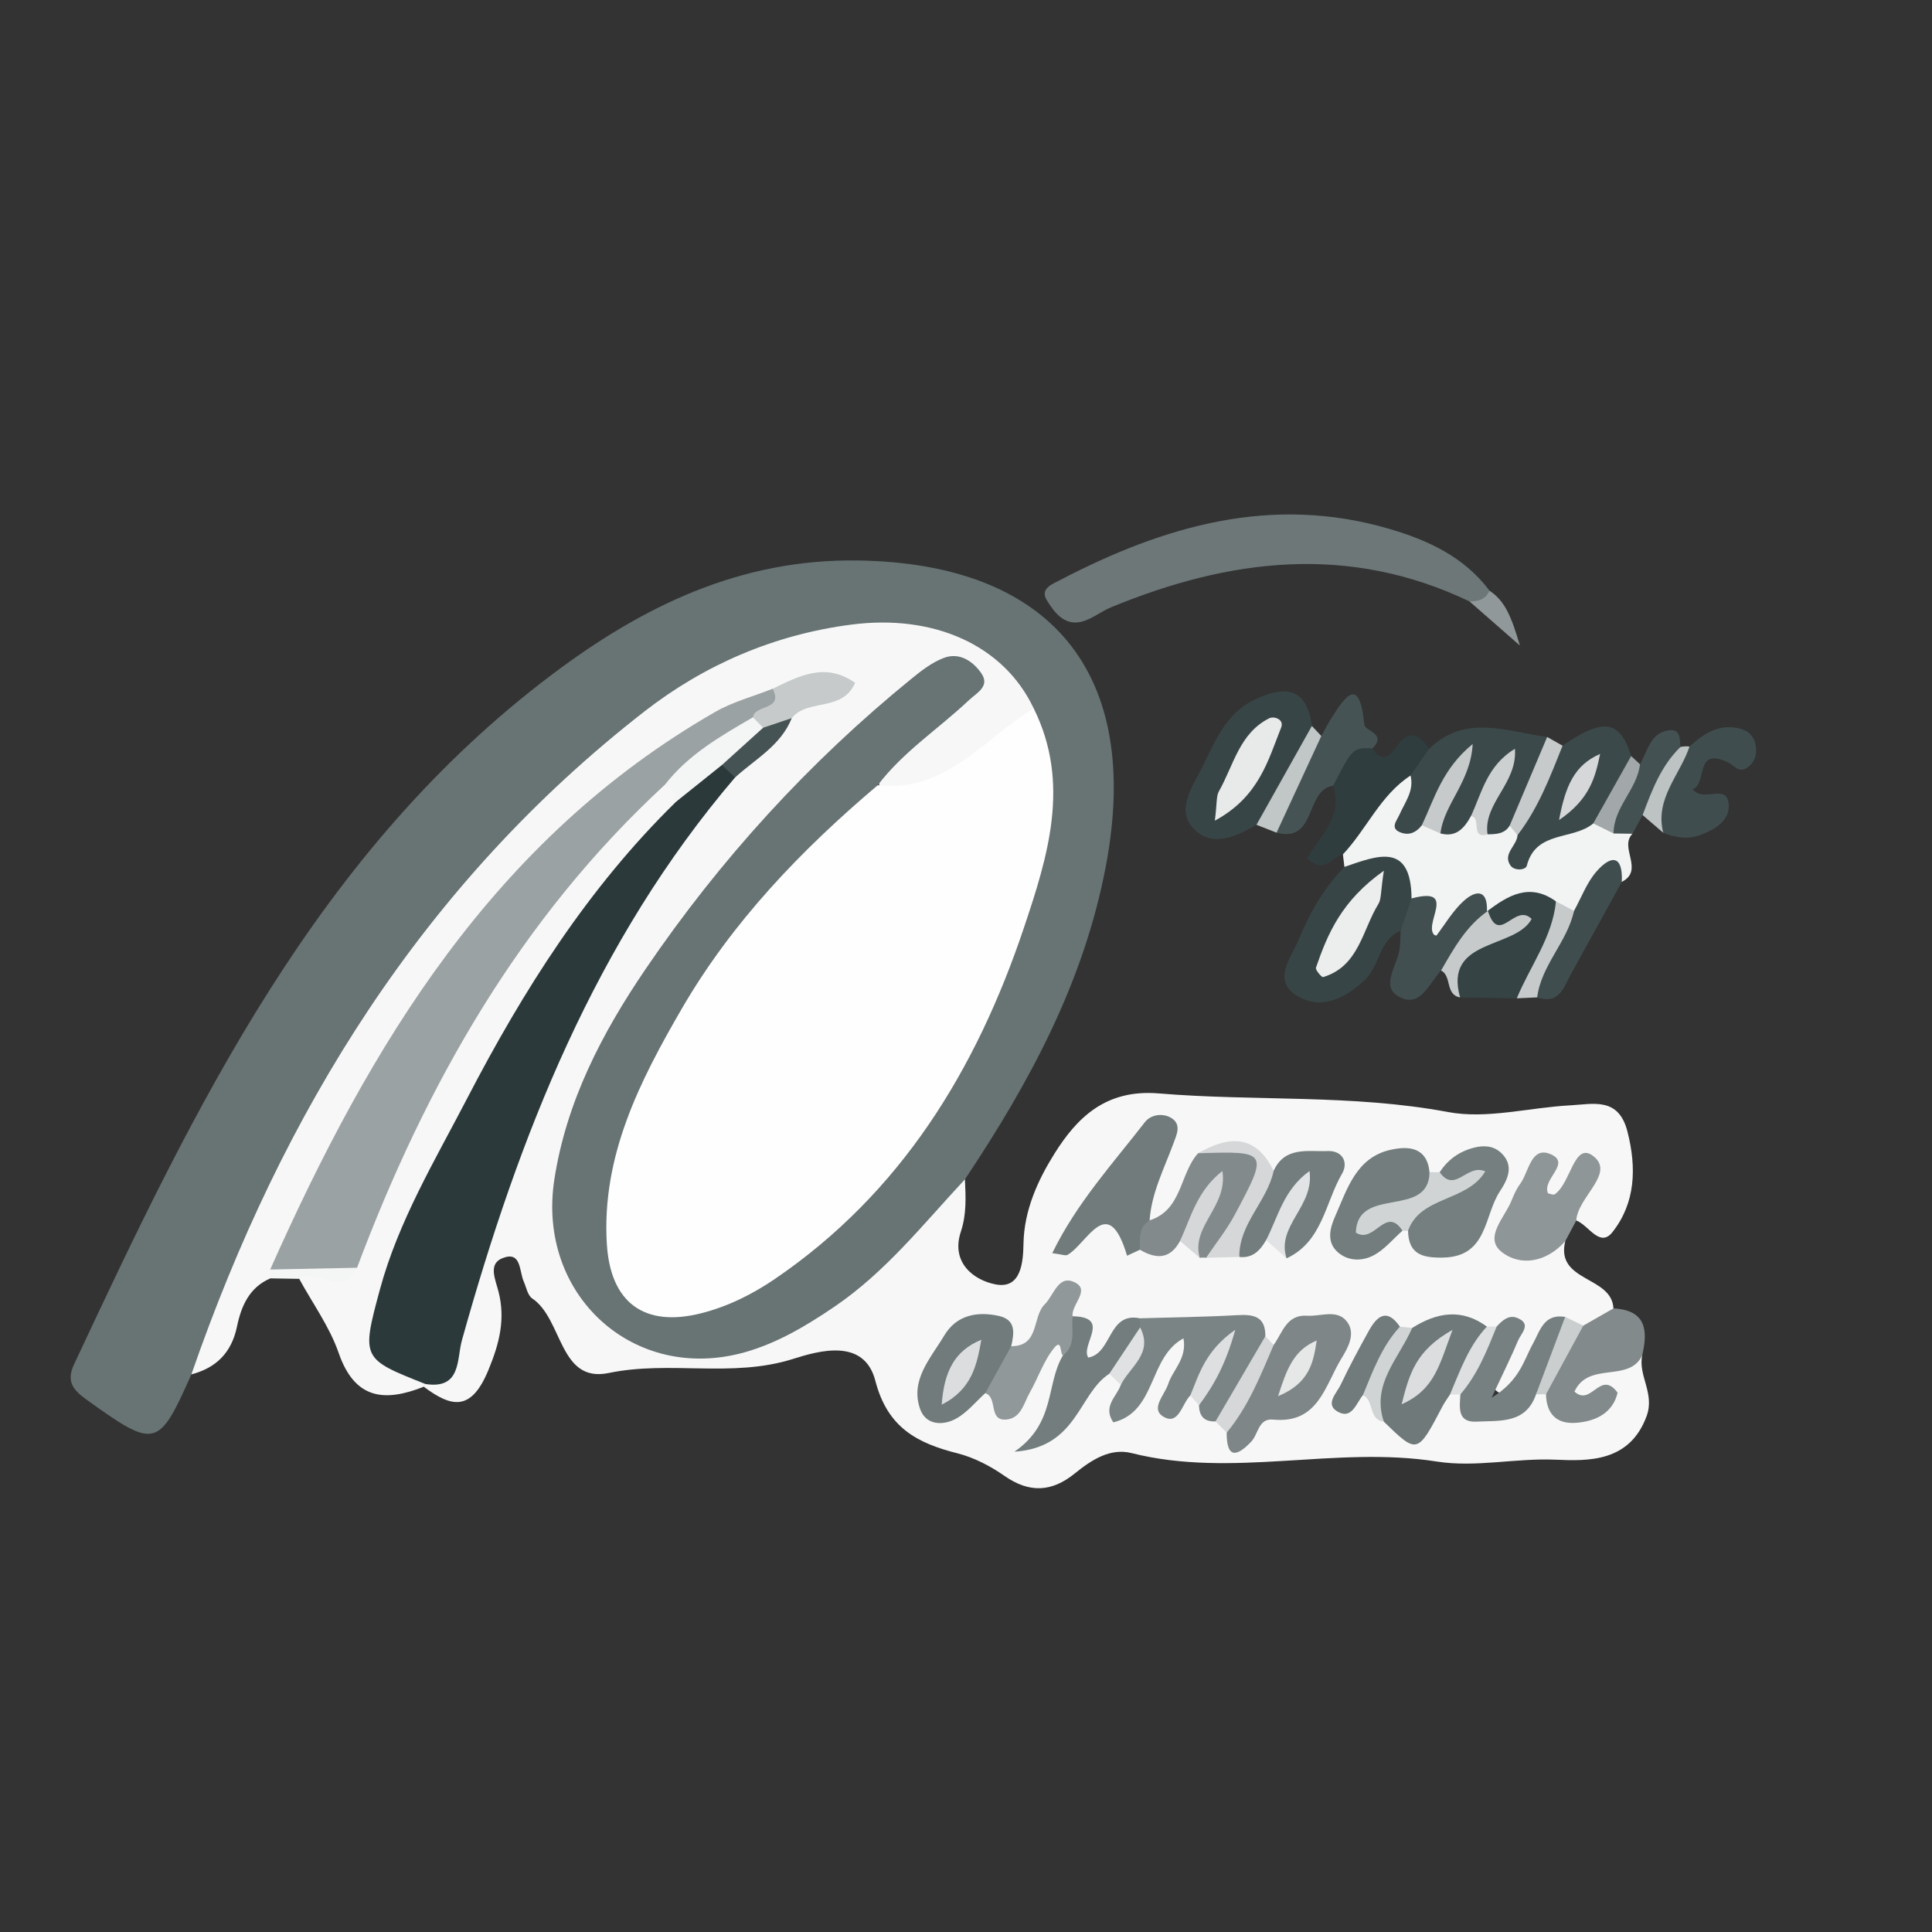 <?xml version="1.0" encoding="utf-8"?>
<!-- Generator: Adobe Illustrator 16.0.0, SVG Export Plug-In . SVG Version: 6.00 Build 0)  -->
<!DOCTYPE svg PUBLIC "-//W3C//DTD SVG 1.1//EN" "http://www.w3.org/Graphics/SVG/1.1/DTD/svg11.dtd">
<svg version="1.1" id="Layer_4" xmlns="http://www.w3.org/2000/svg" xmlns:xlink="http://www.w3.org/1999/xlink" x="0px" y="0px"
	 width="300px" height="300px" viewBox="0 0 300 300" enable-background="new 0 0 300 300" xml:space="preserve">
<rect x="0" y="0" width="300" height="300" fill="#333333" stroke="none"/>
<path fill-rule="evenodd" clip-rule="evenodd" fill="#F7F7F7" d="M254.992,210.483c-0.633,3.174,2.004,5.869,0.685,9.435
	c-2.644,7.145-9.042,6.963-14.157,6.742c-6.205-0.27-12.346,1.245-18.438,0.284c-15.738-2.479-31.65,2.646-47.357-1.306
	c-3.373-0.849-6.279,1.094-8.854,3.176c-3.559,2.879-7.028,3.057-10.886,0.367c-2.198-1.533-4.733-2.858-7.312-3.51
	c-6.283-1.59-10.869-3.993-12.75-11.266c-1.732-6.698-8.771-4.658-12.781-3.391c-9.489,2.998-19.102,0.204-28.624,2.185
	c-7.725,1.606-7.106-8.387-11.872-11.574c-0.713-0.477-0.921-1.73-1.324-2.643c-0.713-1.614-0.354-4.769-3.274-3.626
	c-2.306,0.902-1.12,3.297-0.626,5.26c1.061,4.203,0.154,7.923-1.576,12.11c-2.632,6.371-5.61,5.929-10.043,2.603
	c0.145-0.341,0.288-0.683,0.426-1.027c2.512-2.598,3.538-5.869,4.483-9.266c7.914-28.443,18.608-55.601,36.94-79.195
	c1.527-1.965,3.044-3.926,4.801-5.69c3.346-3.087,6.511-6.366,9.743-9.573c1.808-1.739,3.994-2.793,6.387-3.682
	c-3.067-0.523-5.881,0.429-8.678,1.49c-23.843,9.837-40.116,28.168-54.311,48.7c-8.663,12.532-15.792,25.978-22.195,39.801
	c-0.446,0.559-0.916,1.098-1.408,1.615c-3.297,1.406-4.534,4.331-5.192,7.486c-0.84,4.027-3.194,6.406-7.082,7.426
	c-2.073-2.973-0.574-5.844,0.53-8.521c13.24-32.156,30.66-61.614,56.174-85.714c12.359-11.676,26.393-20.399,43.384-23.766
	c8.789-1.741,16.931-0.192,24.424,4.403c3.543,2.173,7.279,4.644,7.131,9.729c-6.833,7.053-12.723,15.948-24.82,12.819
	c-0.518-5.827,4.631-7.566,7.757-10.778c1.786-1.835,6.099-3.32,4.249-5.958c-2.062-2.94-4.968,0.501-6.771,2.105
	c-21.518,19.124-41.981,39.12-51.696,67.298c-1.535,4.453-2.987,9.027-2.533,13.873c1.454,15.523,16.041,24.179,30.675,18.092
	c9.854-4.099,17.931-10.641,24.799-18.755c1.865-2.204,3.15-5.269,6.813-5.115c0.127,2.732,0.271,5.398-0.633,8.126
	c-1.586,4.781,1.966,7.532,5.41,8.191c3.934,0.751,4.266-3.41,4.316-6.329c0.091-5.22,2.264-9.907,4.795-13.954
	c3.508-5.604,7.966-10.063,16.223-9.374c14.934,1.247,29.983,0.095,44.925,2.894c6.038,1.132,12.614-0.71,18.952-1.042
	c3.58-0.188,7.51-1.342,8.891,4.081c1.439,5.656,1.236,11.064-2.314,15.587c-1.996,2.542-3.727-1.104-5.635-1.786
	c-0.769-0.814-0.687-1.777-0.494-2.769c0.184-0.95,0.773-1.795,0.728-2.804c-0.955,0.217-1.21,1.213-1.928,1.715
	c-3.265,2.279-3.58-0.217-4.185-3.35c-1.471,3.71-4.862,6.311-3.175,9.802c1.581,3.268,4.95-1.05,7.343,0.61
	c-1.557,6.385,7.236,5.354,7.482,10.445c0.08,2.914-2.415,2.763-4.162,3.509c-1.311,0.237-2.639,0.032-3.953,0.169
	c-3.299,1.428-3.611,5.113-5.672,7.463c-1.091,1.243-2.193,3.102-4.154,1.832c-1.457-0.944-0.65-2.623-0.414-4.064
	c0.271-1.659,2.654-3.418-0.126-4.998c-0.636-0.062-1.239-0.166-1.854-0.271c-3.583-0.849-7.115-0.357-10.643,0.331
	c-0.669,0.06-1.337,0.046-2.002-0.001c-4.878,1.036-6.776,3.934-5.523,8.799c1.918,0.541,2.573,2.531,4.126,3.484
	c5.285,5.094,5.585-2.547,8.555-3.344c0.68-0.188,1.345-0.141,2.003,0.102c4.039,4.521,7.924,1.89,11.816-0.265
	c0.703-0.067,1.373,0.062,2.008,0.371c1.897,1.234,3.187,4.082,6.209,2.341c-4.133-1.56-4.717-4.06-0.762-6.078
	C248.622,211.205,251.651,209.639,254.992,210.483z"/>
<path fill-rule="evenodd" clip-rule="evenodd" fill="#687374" d="M160.511,109.995c-4.599-9.75-15.417-14.682-28.335-13.005
	c-11.949,1.55-22.786,6.229-32.108,13.483c-34.384,26.752-56.248,62.238-70.35,102.943c-5.122,11.521-5.611,11.578-16.299,3.907
	c-2.18-1.564-3.131-2.887-1.908-5.497c18.686-39.924,37.724-79.651,74.26-107.129c13.969-10.506,29.098-17.946,47.457-17.667
	c30.038,0.456,44.112,17.516,38.513,47.33c-3.396,18.084-11.876,33.741-21.908,48.77c-6.448,6.91-12.315,14.385-20.277,19.783
	c-4.378,2.969-8.884,5.661-13.959,7.078c-17.214,4.807-32.276-8.922-29.52-26.831c1.867-12.126,7.4-22.742,14.182-32.703
	c11.583-17.014,25.333-32.103,41.32-45.104c1.531-1.245,3.182-2.519,4.993-3.199c2.401-0.902,4.48,0.49,5.792,2.367
	c1.438,2.059-0.726,3.079-1.904,4.195c-4.691,4.44-10.208,7.994-14.171,13.219c-0.868,4.583-4.662,7.008-7.692,9.792
	c-11.761,10.805-20.624,23.607-27.315,38.021c-3.413,7.354-5.563,14.933-4.815,23.153c0.746,8.182,4.616,11.029,12.645,8.827
	c13.034-3.577,21.667-13.223,29.557-23.141c11.323-14.232,18.317-30.668,22.146-48.551
	C162.284,123.162,160.031,116.669,160.511,109.995z"/>
<path fill-rule="evenodd" clip-rule="evenodd" fill="#F7F7F7" d="M65.803,215.33c-6.039,2.389-10.7,2.027-13.213-5.242
	c-1.403-4.058-4.046-7.688-6.129-11.509c1.72-2.882,5.894-0.152,7.48-3.314c9.72-24.973,22.664-47.995,40.875-67.811
	c2.447-2.663,4.634-5.987,8.892-6.171c1.747,0.508,2.255,1.765,2.083,3.434c-7.882,10.233-16.533,19.908-23.088,31.13
	c-8.669,14.84-17.053,29.809-22.621,46.189c-1.795,5.281-1.817,9.16,4.7,10.514c1,0.207,1.486,1.227,1.286,2.361L65.803,215.33z"/>
<path fill-rule="evenodd" clip-rule="evenodd" fill="#6D7778" d="M228.191,93.395c-18.708-8.967-37.24-6.693-55.672,0.909
	c-1.604,0.661-3.037,1.891-4.684,2.259c-2.626,0.586-4.163-1.537-5.285-3.359c-1.111-1.805,0.849-2.503,2.092-3.151
	c16.109-8.393,32.809-13.267,51.023-7.95c6.037,1.762,11.689,4.358,15.633,9.624C231.332,94.272,230.224,94.691,228.191,93.395z"/>
<path fill-rule="evenodd" clip-rule="evenodd" fill="#F2F3F3" d="M253.488,129.466c-2.121,2.143,1.896,5.648-1.658,7.474
	c-4.637-1.63-3.971,4.276-7.004,4.936c-1.385,0.486-2.682,0.065-3.979-0.364c-3.275-2.008-6.404,0.165-9.6,0.363
	c-0.72-0.064-1.786-0.478-2.113-0.079c-5.01,6.115-8.28,3.74-10.924-2.111c-1.156-5.405-6.023-3.899-9.451-5.071
	c-0.076-0.65-0.154-1.3-0.231-1.949c0.902-6.218,4.483-10.258,10.206-12.556c3,1.67-0.125,5.051,1.967,6.952
	c1.107,0.229,2.213,0.315,3.329,0.296c1.495-0.14,2.72-1.127,4.187-1.332c1.591-0.053,1.922,1.965,3.425,2.043
	c1.11-0.237,2.173-0.72,3.334-0.464c0.866,0.442,1.349,1.176,1.616,2.054c3.892,0.752,6.522-3.39,10.393-2.693
	c1.393-0.042,2.715,0.294,4.017,0.747C251.992,128.063,252.8,128.682,253.488,129.466z"/>
<path fill-rule="evenodd" clip-rule="evenodd" fill="#384546" d="M208.76,134.613c5.051-1.722,10.342-3.955,10.426,4.896
	c1.301,2.302,0.598,3.926-1.695,5.013c-3.383,1.406-3.209,5.391-5.525,7.603c-3.143,3-6.991,4.825-10.727,2.397
	c-3.672-2.388-0.708-5.885,0.438-8.664C203.375,141.737,205.603,137.858,208.76,134.613z"/>
<path fill-rule="evenodd" clip-rule="evenodd" fill="#3C494A" d="M228.407,126.727c-1.031,1.858-2.276,3.34-4.733,2.688
	c-2.584-3.657,1.959-5.906,1.809-8.825c-1.165,2.591-2.102,5.571-4.698,7.556c-0.8,1.043-1.857,1.594-3.129,1.181
	c-1.953-0.634-0.779-1.845-0.352-2.818c0.858-1.952,2.313-3.723,1.724-6.083c-0.887-2.675,1.007-3.412,2.895-4.153
	c5.621-5.465,12.07-2.656,18.321-1.833c1.362,5.99-0.96,10.421-5.827,13.776c-0.812,1.303-2.124,1.317-3.436,1.338
	c-2.004-3.378,0.181-5.938,1.265-8.284C230.912,122.612,230.487,125.277,228.407,126.727z"/>
<path fill-rule="evenodd" clip-rule="evenodd" fill="#384546" d="M195.104,128.075c-3.124,1.81-6.813,3.539-9.636,0.726
	c-2.971-2.961-0.373-6.511,1.15-9.54c1.997-3.972,3.647-8.354,7.962-10.493c4.431-2.196,8.3-2.457,9.127,3.959
	C203.183,119.157,201.085,124.704,195.104,128.075z"/>
<path fill-rule="evenodd" clip-rule="evenodd" fill="#3C494A" d="M247.403,127.859c-3.122,2.642-8.909,1.048-10.323,6.57
	c-0.178,0.7-1.943,0.847-2.551-0.056c-1.227-1.824,1.021-3.049,1.113-4.698c1.881-4.855,3.461-9.861,6.994-13.884
	c6.36-4.375,8.9-3.992,10.648,1.606C252.57,121.585,251.915,125.807,247.403,127.859z"/>
<path fill-rule="evenodd" clip-rule="evenodd" fill="#8F9697" d="M243.051,192.727c-2.846,3.246-6.918,3.992-9.856,1.691
	c-2.836-2.219,0.419-5.316,1.483-7.92c0.373-0.91,0.768-1.848,1.348-2.628c1.365-1.835,1.682-5.894,4.666-4.685
	c3.455,1.401-1.318,3.914-0.316,6.116c0.313,0.052,0.817,0.302,1.045,0.146c2.494-1.712,2.99-8.149,5.913-5.985
	c3.626,2.686-2.353,6.366-2.572,10.059C244.192,190.591,243.621,191.658,243.051,192.727z"/>
<path fill-rule="evenodd" clip-rule="evenodd" fill="#828A8B" d="M245.852,205.846c1.561-0.892,3.122-1.783,4.682-2.675
	c5.068,0.254,5.395,3.399,4.459,7.313c-2.063,4.286-8.32,0.837-10.51,5.598c2.604,2.415,4.005-3.484,6.695,0.17
	c-0.666,2.91-3.083,4.444-6.479,4.685c-3.025,0.214-4.562-1.415-4.638-4.432C239.711,211.712,241.545,208.107,245.852,205.846z"/>
<path fill-rule="evenodd" clip-rule="evenodd" fill="#354344" d="M230.891,141.528c3.283-2.505,6.643-4.503,10.721-1.561
	c2.205,6.727-1.453,11.085-6.08,15.051c-2.936-0.045-5.871-0.09-8.806-0.135c-2.039-3.914-1.605-7.604,2.631-9.186
	c2.737-1.022,3.048-1.397,1.034-3.278C230.557,142.122,230.723,141.825,230.891,141.528z"/>
<path fill-rule="evenodd" clip-rule="evenodd" fill="#2F3D3F" d="M221.922,116.272c-0.965,1.384-1.93,2.769-2.895,4.153
	c-4.696,3.053-6.805,8.326-10.499,12.239c-1.729,0.32-2.814,3.212-5.556,0.614c1.843-3.257,5.682-6.441,4.035-11.274
	c-0.645-3.728,0.1-6.757,4.287-7.711c1.171-0.267,2.433,0.115,1.824,1.911c1.502,2.51,2.83,1.034,3.813-0.348
	C218.941,113.027,220.424,114.194,221.922,116.272z"/>
<path fill-rule="evenodd" clip-rule="evenodd" fill="#404D4E" d="M262.346,115.924c2.088-1.9,4.313-3.45,7.367-2.89
	c1.639,0.3,2.733,1.189,2.939,2.9c0.16,1.315-0.23,2.515-1.357,3.273c-1.338,0.899-1.986-0.381-3.037-0.87
	c-5.164-2.402-3.095,3.374-5.433,4.227c1.806,2.177,5.385-1.127,5.607,2.445c0.151,2.398-2.116,3.782-4.319,4.613
	c-1.98,0.747-3.931,0.474-5.844-0.306C255.05,123.459,257.873,119.44,262.346,115.924z"/>
<path fill-rule="evenodd" clip-rule="evenodd" fill="#424F50" d="M217.49,144.521c0.564-1.671,1.131-3.342,1.695-5.012
	c7.535-1.996,1.307,4.446,3.787,5.869c1.4-1.825,2.609-3.947,4.332-5.498c1.861-1.676,3.738-1.826,3.586,1.648
	c0,0,0.154-0.081,0.154-0.081c-1.747,3.614-4.002,6.829-7.272,9.245c-1.886,2.007-3.272,6.036-6.668,4.007
	c-2.729-1.631-0.148-4.792,0.218-7.274C217.464,146.47,217.439,145.489,217.49,144.521z"/>
<path fill-rule="evenodd" clip-rule="evenodd" fill="#465354" d="M213.119,116.204c-3.063-0.093-3.063-0.093-6.111,5.8
	c-4.416,0.64-2.49,8.918-8.786,7.294c-0.563-6.338,4.319-10.153,6.951-15.011c0.485-0.868,0.936-1.759,1.462-2.602
	c2.365-3.788,4.471-6.698,5.22,0.84C211.957,113.558,215.418,113.905,213.119,116.204z"/>
<path fill-rule="evenodd" clip-rule="evenodd" fill="#404D4E" d="M244.409,141.447c1.149-2.073,1.989-4.421,3.522-6.156
	c2.318-2.625,4.094-2.441,3.898,1.649c-2.611,4.736-5.213,9.477-7.838,14.206c-1.159,2.088-1.834,4.906-5.302,3.728
	C237.635,149.136,241.619,145.546,244.409,141.447z"/>
<path fill-rule="evenodd" clip-rule="evenodd" fill="#445152" d="M253.488,129.466c-0.979-0.015-1.955-0.03-2.934-0.044
	c-1.736-4.767,1.841-7.506,4.1-10.749c1.21-2.042,1.573-4.93,4.564-5.28c1.802-0.211,1.59,1.427,1.715,2.602
	c-1.549,3.747-2.691,7.721-5.866,10.567C254.541,127.53,254.014,128.498,253.488,129.466z"/>
<path fill-rule="evenodd" clip-rule="evenodd" fill="#C6CACA" d="M223.772,150.692c1.98-3.431,3.903-6.907,7.272-9.245
	c1.752,5.517,4.153-1.351,6.79,1.247c-2.546,4.727-13.723,2.977-11.109,12.189C224.376,154.448,225.472,151.586,223.772,150.692z"/>
<path fill-rule="evenodd" clip-rule="evenodd" fill="#C1C6C6" d="M205.173,114.287c-2.317,5.004-4.634,10.008-6.95,15.011
	c-1.04-0.408-2.079-0.815-3.118-1.223c2.868-5.116,5.735-10.231,8.604-15.347C204.196,113.248,204.684,113.768,205.173,114.287z"/>
<path fill-rule="evenodd" clip-rule="evenodd" fill="#C6CACA" d="M242.637,115.791c-1.932,4.829-3.771,9.706-6.994,13.884
	c-0.409-0.486-0.818-0.973-1.227-1.459c1.942-4.592,3.885-9.184,5.827-13.776C241.041,114.891,241.84,115.341,242.637,115.791z"/>
<path fill-rule="evenodd" clip-rule="evenodd" fill="#C6CACA" d="M244.409,141.447c-1.049,4.84-5.083,8.41-5.719,13.426
	c-1.055,0.048-2.108,0.096-3.161,0.145c2.061-5.004,5.522-9.44,6.082-15.051C242.545,140.461,243.478,140.954,244.409,141.447z"/>
<path fill-rule="evenodd" clip-rule="evenodd" fill="#A2A8A9" d="M254.654,118.673c-0.447,3.933-4.1,6.644-4.1,10.749
	c-1.051-0.521-2.102-1.042-3.151-1.563c1.96-3.487,3.921-6.975,5.882-10.462C253.742,117.823,254.199,118.248,254.654,118.673z"/>
<path fill-rule="evenodd" clip-rule="evenodd" fill="#BDC2C2" d="M255.067,126.563c1.43-3.814,2.848-7.636,5.866-10.567
	c0.468-0.113,0.938-0.137,1.412-0.072c-1.473,4.43-5.43,8.103-4.076,13.393C257.203,128.398,256.135,127.48,255.067,126.563z"/>
<path fill-rule="evenodd" clip-rule="evenodd" fill="#F4F5F5" d="M55.44,196.854c-2.178,4.817-6.214-0.036-8.979,1.725
	c-1.49-0.023-2.98-0.049-4.47-0.074c-0.006-0.458-0.017-0.916-0.032-1.375C46.39,193.965,50.885,193.943,55.44,196.854z"/>
<path fill-rule="evenodd" clip-rule="evenodd" fill="#919899" d="M228.191,93.395c1.334-0.001,2.498-0.315,3.105-1.669
	c2.402,1.607,3.381,3.981,4.707,8.509C232.433,97.108,230.313,95.251,228.191,93.395z"/>
<path fill-rule="evenodd" clip-rule="evenodd" fill="#FEFEFE" d="M160.511,109.995c5.777,11.626,2.196,23.008-1.518,34.066
	c-7.38,21.977-19.023,41.145-38.664,54.53c-3.536,2.41-7.339,4.295-11.481,5.339c-8.797,2.218-14.055-1.638-14.617-10.751
	c-0.841-13.653,5.115-25.311,11.628-36.537c7.828-13.489,18.548-24.66,30.429-34.709
	C146.908,123.118,152.785,114.68,160.511,109.995z"/>
<path fill-rule="evenodd" clip-rule="evenodd" fill="#2B393B" d="M66.065,214.91c-9.865-3.903-9.982-3.935-7.072-14.682
	c2.875-10.617,8.563-20.07,13.559-29.691c8.69-16.74,18.78-32.699,32.429-46.045c2.204-2.625,3.562-6.339,7.94-6.17
	c1.04,0.478,1.839,1.08,1.218,2.401c-21.718,25.459-33.565,55.694-42.417,87.407C70.905,211.055,71.652,215.768,66.065,214.91z"/>
<path fill-rule="evenodd" clip-rule="evenodd" fill="#9BA2A3" d="M55.44,196.854c-4.494,0.091-8.987,0.184-13.481,0.274
	c15.506-34.861,34.689-66.809,69.081-86.574c2.76-1.586,5.95-2.422,8.94-3.606c3.93,3.548-1.121,3.764-2.029,5.527
	c-5.15,2.724-9.134,7.288-14.699,9.368C80.723,142.645,66.099,168.484,55.44,196.854z"/>
<path fill-rule="evenodd" clip-rule="evenodd" fill="#7B8485" d="M176.988,204.703c5.051-0.149,10.106-0.201,15.149-0.489
	c2.546-0.146,4.38,0.204,4.347,3.272c-0.806,5.447-2.322,10.479-7.738,13.229c-1.754,0.084-2.534-0.827-2.566-2.506
	c0.341-2.357,1.422-4.495,2.096-6.744c-0.635,2.084-1.73,3.85-3.445,5.221c-1.286,1.295-1.787,4.574-4.044,3.371
	c-2.297-1.223,0.048-3.412,0.61-5.146c0.727-2.233,2.947-3.949,2.373-7.096c-5.487,2.97-4.145,11.376-10.892,13.052
	c-1.704-2.517,0.553-4.01,1.155-5.824c0.585-2.894,1.689-5.659,2.104-8.595C176.243,205.779,176.532,205.199,176.988,204.703z"/>
<path fill-rule="evenodd" clip-rule="evenodd" fill="#717B7B" d="M177.008,194.055c-0.666,0.311-1.332,0.621-1.998,0.933
	c-2.96-9.935-6.106-1.982-9.232-0.137c-0.324,0.19-0.922-0.081-2.385-0.261c3.794-7.795,9.385-13.885,14.382-20.34
	c0.933-1.205,2.813-1.459,4.135-0.633c1.614,1.01,0.778,2.636,0.267,4.019c-1.438,3.888-3.373,7.619-3.667,11.86
	C177.437,190.827,178.794,192.959,177.008,194.055z"/>
<path fill-rule="evenodd" clip-rule="evenodd" fill="#7E8687" d="M197.775,208.846c1.391-1.911,1.969-4.758,5.209-4.542
	c2.144,0.143,4.748-1.124,6.261,1.044c1.261,1.809,0.056,3.962-0.94,5.583c-2.566,4.177-3.574,10.198-10.621,9.502
	c-2.284-0.227-2.275,2.241-3.383,3.413c-2.282,2.414-3.837,2.643-3.824-1.38C192.115,217.5,194.246,212.798,197.775,208.846z"/>
<path fill-rule="evenodd" clip-rule="evenodd" fill="#6F7979" d="M219.277,206.207c3.826-2.422,7.686-3.091,11.609-0.216
	c-0.23,4.433-2.121,7.964-5.737,10.555c-0.39,0.61-0.826,1.194-1.161,1.833c-3.898,7.432-3.896,7.434-9.109,2.379
	C211.576,214.466,213.839,209.857,219.277,206.207z"/>
<path fill-rule="evenodd" clip-rule="evenodd" fill="#757F7F" d="M223.557,182.028c1.259-1.973,3.046-3.226,5.295-3.812
	c1.506-0.391,3.016-0.326,4.197,0.763c2.176,2.006,1.027,4.229-0.156,6.025c-2.475,3.758-1.872,10.117-8.762,10.271
	c-3.166,0.07-5.418-0.438-5.491-4.157c-0.224-5.747,4.851-5.593,8.249-7.358c0.949,0.012-0.324-1.029-0.157-0.044
	c0.046,0.272-0.181,0.259-0.638,0.312C224.549,184.205,223.127,184.321,223.557,182.028z"/>
<path fill-rule="evenodd" clip-rule="evenodd" fill="#778081" d="M232.41,205.971c0.855-0.928,1.879-1.848,3.16-1.335
	c2.341,0.935,0.633,2.382,0.16,3.518c-1.008,2.411-2.182,4.753-4.115,8.897c4.409-2.715,4.99-5.831,6.365-8.299
	c1.168-2.098,1.711-4.801,5.057-4.267c1.02,4.955-2.701,8.128-4.517,12.019c-1.593,4.633-5.687,4.064-9.247,4.246
	c-3.052,0.156-2.606-2.254-2.507-4.231C227.92,212.612,229.354,208.857,232.41,205.971z"/>
<path fill-rule="evenodd" clip-rule="evenodd" fill="#737D7D" d="M217.778,191.098c-1.471,1.301-2.774,2.913-4.458,3.817
	c-1.751,0.939-3.956,0.966-5.592-0.476c-1.794-1.58-1.207-3.762-0.426-5.524c1.885-4.248,3.269-9.18,8.633-10.376
	c2.684-0.6,5.646-0.488,6.041,3.468c0.473,5.052-2.688,6.345-7.139,6.295C216.525,188.905,218.188,188.896,217.778,191.098z"/>
<path fill-rule="evenodd" clip-rule="evenodd" fill="#828A8B" d="M177.008,194.055c0.021-1.678-0.293-3.465,1.501-4.559
	c5.085-1.611,4.646-7.211,7.522-10.417c3.246-1.174,7.096-2.208,9.268,0.779c1.93,2.654-0.048,6.04-1.486,8.939
	c-1.463,2.944-3.274,5.419-6.531,6.506l-0.488-0.032l-0.489,0.04c-2.565-2.909-0.149-5.307,0.692-7.737
	c-1.133,1.662-1.783,3.886-3.762,5.124C181.688,195.579,179.503,195.531,177.008,194.055z"/>
<path fill-rule="evenodd" clip-rule="evenodd" fill="#737D7D" d="M196.604,192.557c-0.922,1.611-2.08,2.848-4.16,2.623
	c-1.824-5.894,2.453-9.357,5.329-13.38c1.756-3.834,5.332-2.944,8.392-3.065c2.316-0.092,3.236,1.782,2.234,3.501
	c-2.637,4.524-3.039,10.564-8.615,13.157c-2.476-2.896-0.293-5.251,0.633-7.526C199.191,189.192,198.772,191.604,196.604,192.557z"
	/>
<path fill-rule="evenodd" clip-rule="evenodd" fill="#737D7D" d="M176.988,204.703c0.008,0.475,0.024,0.948,0.049,1.422
	c-0.402,3.188-1.719,5.768-4.781,7.186c-4.834,3.131-4.913,11.45-14.739,12.11c6.451-4.442,4.868-10.47,7.517-14.919
	c1.741-1.732-0.779-4.523,1.521-6.115c6.091,0.12,1.179,4.406,2.423,6.417C172.713,210.162,172.031,203.693,176.988,204.703z"/>
<path fill-rule="evenodd" clip-rule="evenodd" fill="#717B7B" d="M152.983,216.332c-1.455,1.32-2.744,2.927-4.405,3.888
	c-2.11,1.22-4.787,1.099-5.684-1.38c-1.64-4.535,1.643-7.961,3.737-11.473c1.873-3.141,5.057-3.783,8.452-3.034
	c2.725,0.601,2.401,2.676,1.939,4.704C157.003,212.203,156.325,215.005,152.983,216.332z"/>
<path fill-rule="evenodd" clip-rule="evenodd" fill="#919899" d="M152.983,216.332c1.349-2.432,2.696-4.863,4.042-7.295
	c4.434,0.018,3.203-4.523,5.197-6.499c1.451-1.439,2.126-4.758,4.756-3.368c2.326,1.23-0.653,3.387-0.426,5.217
	c-0.229,2.107,0.608,4.479-1.52,6.115c-0.453-0.465-0.155-2.618-1.3-1.246c-1.672,2.008-2.516,4.687-3.841,7.006
	c-0.926,1.623-1.314,3.971-3.644,4.164C153.408,220.662,154.998,216.985,152.983,216.332z"/>
<path fill-rule="evenodd" clip-rule="evenodd" fill="#D0D4D4" d="M217.778,191.098c-2.629-3.979-4.372,2.153-7.243,0.3
	c0.223-7.351,11.352-2.109,11.441-9.391c0.525,0.007,1.053,0.015,1.58,0.021c2.4,3.372,4.223-1.416,7.076-0.136
	c-2.826,4.752-10.088,3.799-11.993,9.226l-0.431,0.003L217.778,191.098z"/>
<path fill-rule="evenodd" clip-rule="evenodd" fill="#C6CACA" d="M116.92,111.378c0.254-2.005,4.817-1.035,3.06-4.431
	c4.096-1.97,8.177-4.18,12.797-0.918c-1.958,4.579-7.354,2.385-9.832,5.48c-1.329,0.86-2.506,2.046-4.26,2.019
	C117.715,113.124,117.086,112.439,116.92,111.378z"/>
<path fill-rule="evenodd" clip-rule="evenodd" fill="#D5D7D8" d="M197.772,181.8c-0.998,4.771-5.396,8.188-5.331,13.381
	c-1.718,0.041-3.438,0.083-5.159,0.124c1.503-2.234,3.213-4.359,4.474-6.723c5.234-9.811,5.175-9.854-5.725-9.503
	C190.795,176.318,194.969,176.099,197.772,181.8z"/>
<path fill-rule="evenodd" clip-rule="evenodd" fill="#717B7B" d="M211.634,216.633c-1.022,1.244-1.682,3.664-3.714,2.679
	c-2.352-1.14-0.387-2.931,0.254-4.282c1.354-2.85,2.852-5.635,4.383-8.395c1.272-2.294,2.801-3.566,4.817-0.633
	C216.363,210.033,214.44,213.572,211.634,216.633z"/>
<path fill-rule="evenodd" clip-rule="evenodd" fill="#D5D7D8" d="M197.775,208.846c-2.041,4.75-3.933,9.58-7.299,13.62
	c-0.576-0.583-1.152-1.166-1.73-1.75c2.579-4.411,5.159-8.819,7.738-13.229C196.915,207.939,197.346,208.393,197.775,208.846z"/>
<path fill-rule="evenodd" clip-rule="evenodd" fill="#D5D7D8" d="M183.234,192.698c1.697-3.658,2.633-7.794,6.578-10.864
	c0.892,5.519-4.941,8.563-3.511,13.479C185.281,194.441,184.258,193.569,183.234,192.698z"/>
<path fill-rule="evenodd" clip-rule="evenodd" fill="#E1E3E4" d="M196.604,192.557c1.856-3.584,2.701-7.827,6.736-10.722
	c0.798,5.489-5.219,8.514-3.559,13.558C198.723,194.447,197.663,193.502,196.604,192.557z"/>
<path fill-rule="evenodd" clip-rule="evenodd" fill="#D0D4D4" d="M211.634,216.633c1.545-3.743,2.929-7.572,5.741-10.631
	c0.633,0.067,1.266,0.136,1.9,0.205c-2.005,4.688-6.365,8.663-4.397,14.551C212.442,220.448,213.42,217.454,211.634,216.633z"/>
<path fill-rule="evenodd" clip-rule="evenodd" fill="#465354" d="M118.498,113.005c1.482-0.499,2.964-0.997,4.446-1.496
	c-1.691,4.261-5.656,6.349-8.806,9.215c-0.681-0.645-1.361-1.289-2.041-1.933C112.306,114.732,115.251,113.702,118.498,113.005z"/>
<path fill-rule="evenodd" clip-rule="evenodd" fill="#CACECE" d="M238.521,216.504c1.506-4.007,3.011-8.013,4.517-12.019
	c0.938,0.453,1.877,0.907,2.814,1.36c-1.93,3.553-3.861,7.105-5.79,10.658C239.547,216.504,239.035,216.504,238.521,216.504z"/>
<path fill-rule="evenodd" clip-rule="evenodd" fill="#DDDFE0" d="M184.83,216.686c1.377-3.323,2.326-6.93,6.986-10.207
	c-1.476,5.326-3.318,8.631-5.638,11.729C185.729,217.701,185.279,217.193,184.83,216.686z"/>
<path fill-rule="evenodd" clip-rule="evenodd" fill="#DDDFE0" d="M232.41,205.971c-1.507,3.717-2.971,7.457-5.645,10.548
	c-0.539,0.009-1.078,0.019-1.617,0.027c1.577-3.7,2.898-7.542,5.738-10.555C231.396,205.984,231.902,205.978,232.41,205.971z"/>
<path fill-rule="evenodd" clip-rule="evenodd" fill="#DFE1E2" d="M172.256,213.311c1.594-2.395,3.188-4.79,4.781-7.186
	c2.096,4.016-1.568,6.091-3.004,8.917C173.44,214.465,172.848,213.889,172.256,213.311z"/>
<path fill-rule="evenodd" clip-rule="evenodd" fill="#F4F5F5" d="M118.498,113.005c-2.134,1.929-4.267,3.857-6.4,5.786
	c-2.372,1.901-4.744,3.801-7.117,5.702c-0.067-1.214-0.566-2.146-1.728-2.649c3.635-4.69,8.667-7.557,13.667-10.464
	C117.446,111.92,117.972,112.462,118.498,113.005z"/>
<path fill-rule="evenodd" clip-rule="evenodd" fill="#C6CACA" d="M220.784,128.145c1.956-4.143,3.17-8.755,7.894-12.615
	c-0.323,5.948-4.466,9.299-5.004,13.885C222.711,128.991,221.746,128.567,220.784,128.145z"/>
<path fill-rule="evenodd" clip-rule="evenodd" fill="#CCD0D0" d="M228.407,126.727c1.693-3.624,2.491-7.837,6.831-10.455
	c0.398,5.407-4.938,8.414-4.258,13.282C228.217,130.348,230.127,126.885,228.407,126.727z"/>
<path fill-rule="evenodd" clip-rule="evenodd" fill="#ECEDED" d="M214.883,135.208c-0.508,3.311-0.382,4.407-0.837,5.144
	c-2.509,4.065-3.016,9.678-8.59,11.37c-0.224,0.068-1.233-1.119-1.116-1.46C206.166,144.941,208.352,139.83,214.883,135.208z"/>
<path fill-rule="evenodd" clip-rule="evenodd" fill="#E8E9E9" d="M188.641,127.43c0.349-2.71,0.201-3.8,0.633-4.56
	c2.277-4.014,3.182-9.032,7.824-11.343c0.73-0.363,2.349,0.164,1.839,1.445C196.895,118.108,195.47,123.751,188.641,127.43z"/>
<path fill-rule="evenodd" clip-rule="evenodd" fill="#D5D7D8" d="M242.089,127.332c0.997-5.339,2.392-8.521,6.375-10.263
	C247.734,120.598,246.91,124.074,242.089,127.332z"/>
<path fill-rule="evenodd" clip-rule="evenodd" fill="#E6E7E7" d="M198.459,216.795c1.332-4.154,2.392-7.137,6.001-8.641
	C203.945,211.454,203.418,214.746,198.459,216.795z"/>
<path fill-rule="evenodd" clip-rule="evenodd" fill="#DBDDDE" d="M225.549,206.495c-2.052,5.462-2.738,9.245-7.904,11.566
	C218.856,213.232,219.869,209.701,225.549,206.495z"/>
<path fill-rule="evenodd" clip-rule="evenodd" fill="#DBDDDE" d="M152.382,208.037c-0.697,3.91-1.453,7.691-6.155,10.081
	C146.591,213.034,148.188,209.738,152.382,208.037z"/>
</svg>
